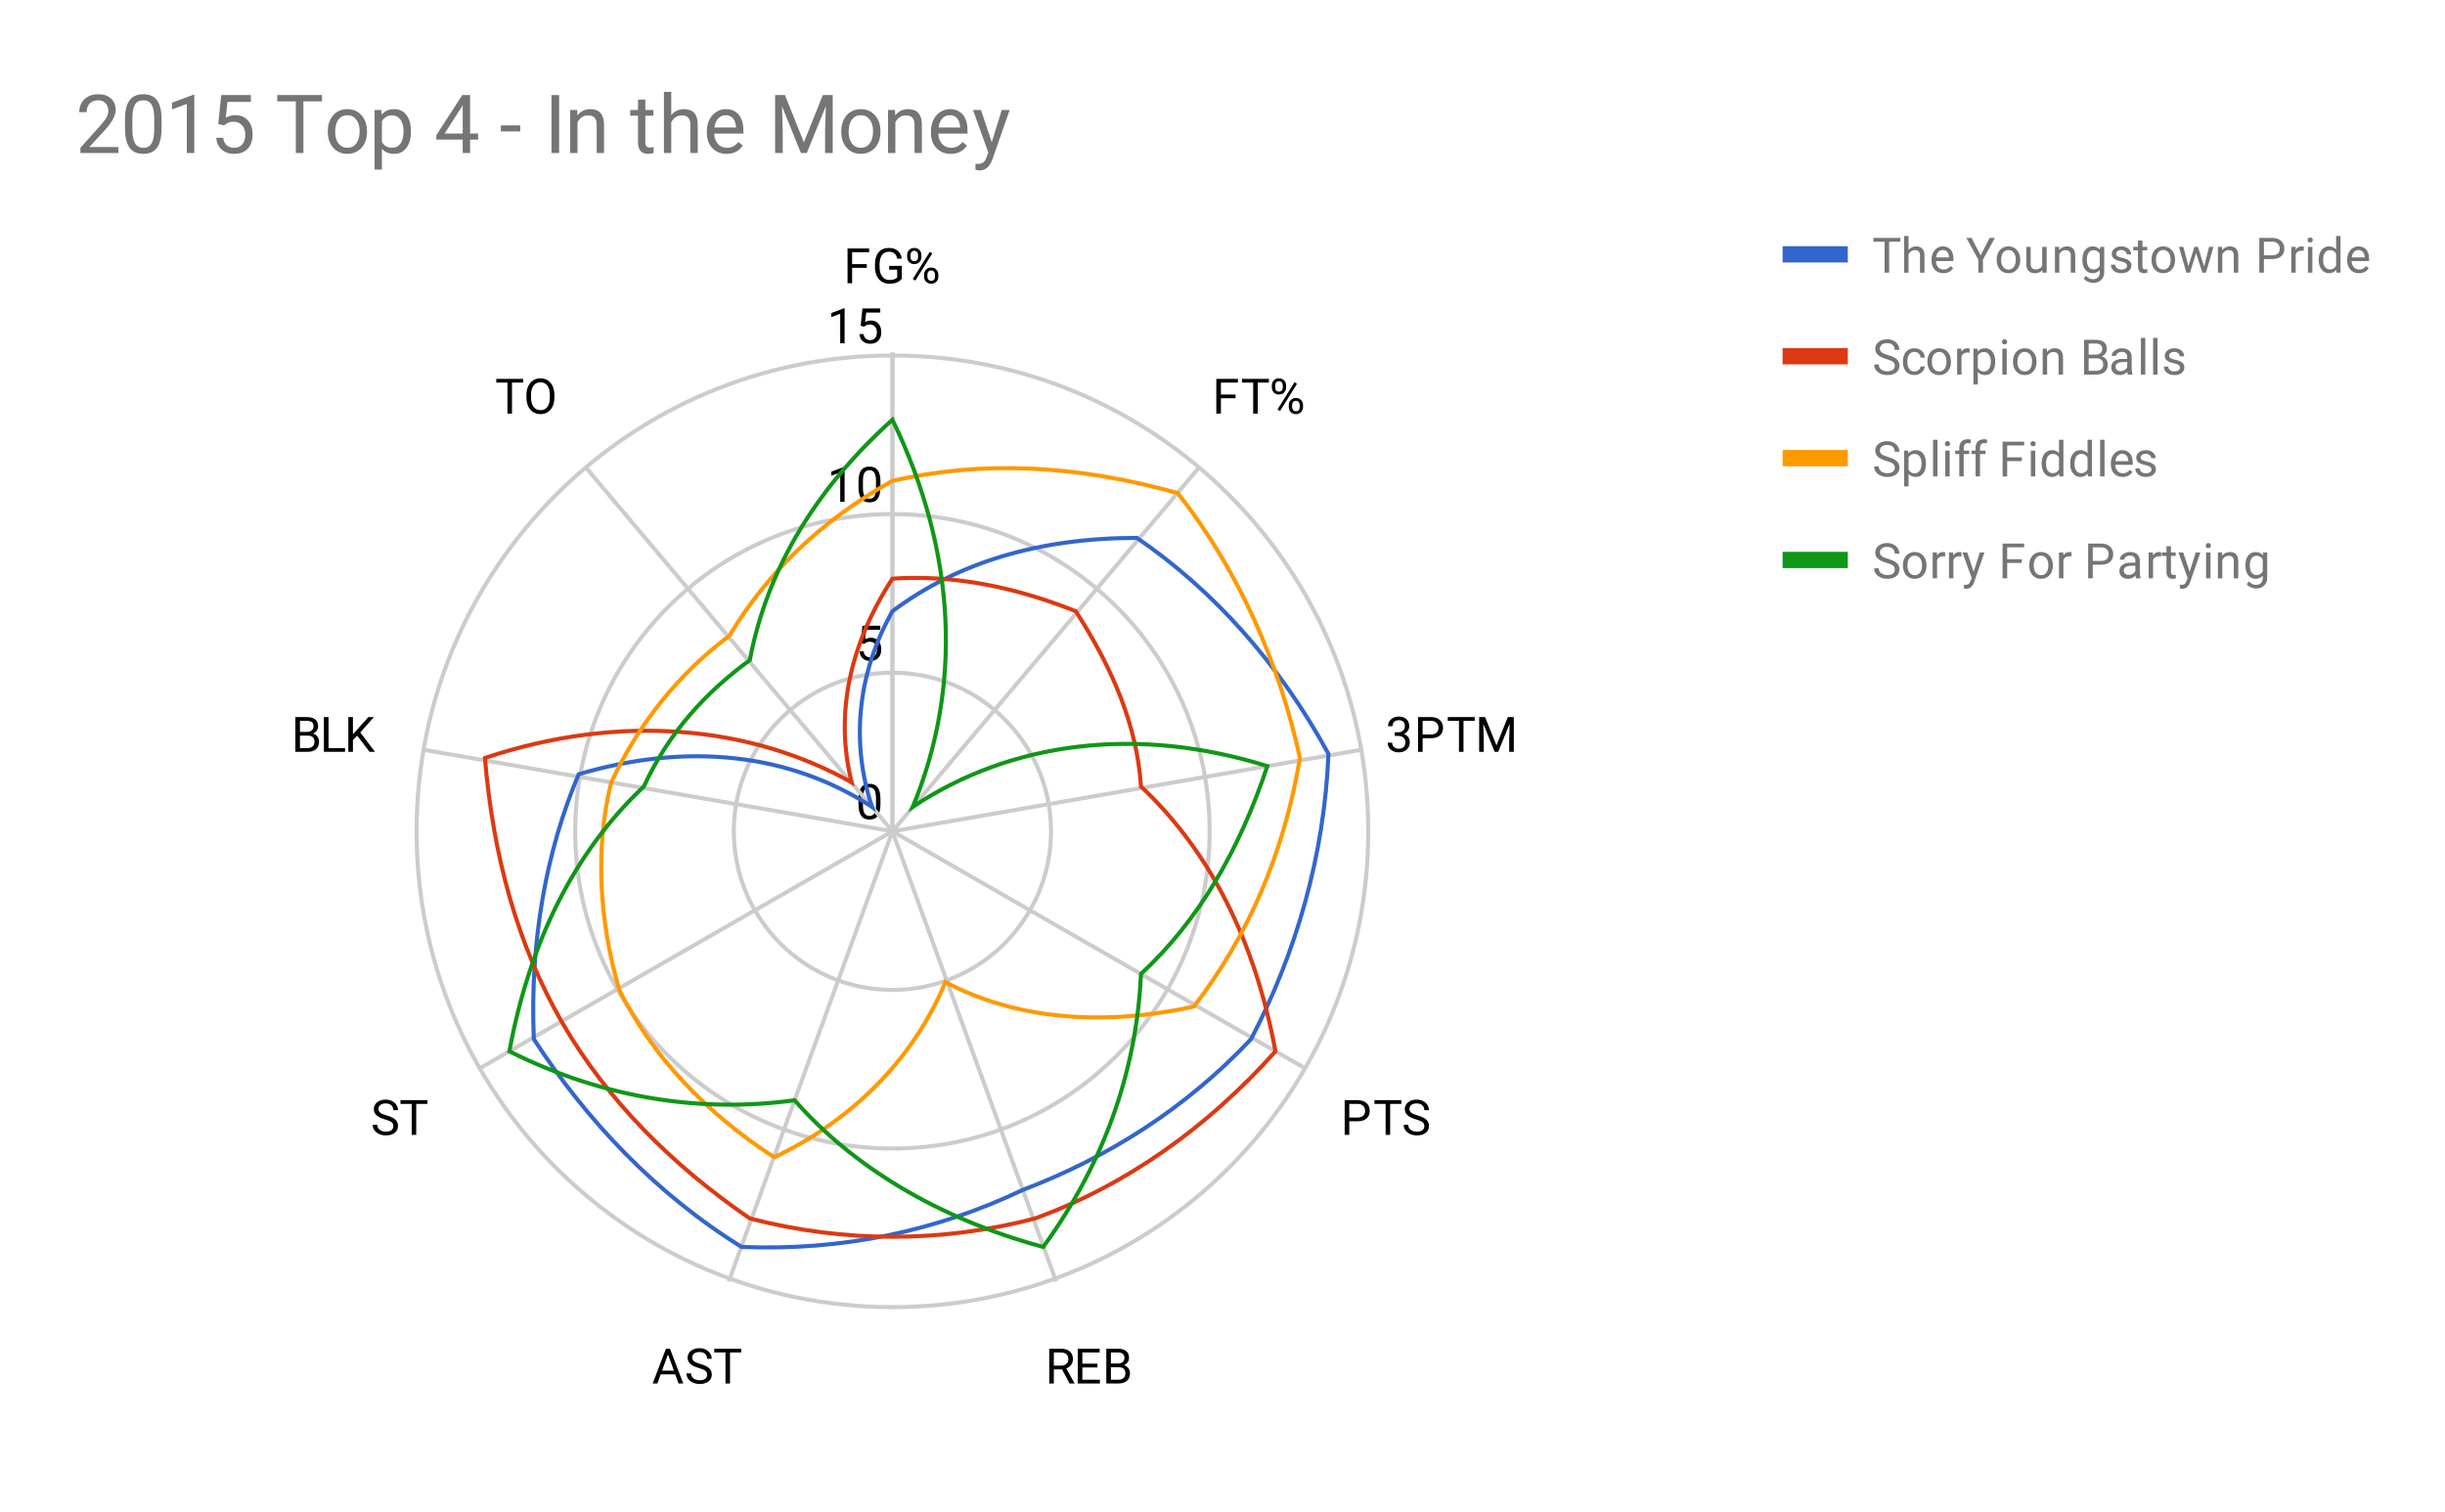 <svg version="1.1" viewBox="0.0 0.0 600.0 371.0" fill="none" stroke="none" stroke-linecap="square" stroke-miterlimit="10" width="600" height="371" xmlns:xlink="http://www.w3.org/1999/xlink" xmlns="http://www.w3.org/2000/svg"><path fill="#ffffff" d="M0 0L600.0 0L600.0 371.0L0 371.0L0 0Z" fill-rule="nonzero"/><path fill="#ffffff" d="M0 0L600.0 0L600.0 371.0L0 371.0L0 0Z" fill-rule="nonzero"/><path fill="#ffffff" d="M18.55 54.917L419.614 54.917L419.614 352.45L18.55 352.45L18.55 54.917Z" fill-rule="nonzero"/><path stroke="#cccccc" stroke-width="1.0" stroke-linecap="butt" d="M219.0 204.0C219.0 204.0 219.0 204.0 219.0 204.0C219.0 204.0 219.0 204.0 219.0 204.0C219.0 204.0 219.0 204.0 219.0 204.0C219.0 204.0 219.0 204.0 219.0 204.0" fill-rule="nonzero"/><path fill="#000000" d="M216.062 197.359Q216.062 199.266 215.406 200.203Q214.766 201.125 213.375 201.125Q212.016 201.125 211.359 200.219Q210.703 199.312 210.672 197.5L210.672 196.062Q210.672 194.172 211.312 193.266Q211.969 192.344 213.359 192.344Q214.734 192.344 215.391 193.234Q216.047 194.109 216.062 195.953L216.062 197.359ZM214.969 195.875Q214.969 194.5 214.578 193.875Q214.203 193.234 213.359 193.234Q212.531 193.234 212.141 193.875Q211.766 194.5 211.766 195.797L211.766 197.531Q211.766 198.906 212.156 199.578Q212.562 200.234 213.375 200.234Q214.172 200.234 214.562 199.609Q214.953 198.984 214.969 197.656L214.969 195.875Z" fill-rule="nonzero"/><path stroke="#cccccc" stroke-width="1.0" stroke-linecap="butt" d="M257.922 204.0C257.922 182.504 240.496 165.078 219.0 165.078C197.504 165.078 180.078 182.504 180.078 204.0C180.078 225.496 197.504 242.922 219.0 242.922C240.496 242.922 257.922 225.496 257.922 204.0" fill-rule="nonzero"/><path fill="#000000" d="M211.203 157.797L211.641 153.547L216.016 153.547L216.016 154.547L212.562 154.547L212.297 156.875Q212.938 156.5 213.734 156.5Q214.891 156.5 215.578 157.281Q216.266 158.047 216.266 159.359Q216.266 160.672 215.547 161.437Q214.844 162.203 213.562 162.203Q212.438 162.203 211.719 161.578Q211.0 160.937 210.906 159.828L211.922 159.828Q212.031 160.562 212.453 160.937Q212.875 161.312 213.562 161.312Q214.312 161.312 214.75 160.797Q215.188 160.281 215.188 159.375Q215.188 158.515 214.719 158Q214.25 157.484 213.469 157.484Q212.766 157.484 212.359 157.781L212.078 158.015L211.203 157.797Z" fill-rule="nonzero"/><path stroke="#cccccc" stroke-width="1.0" stroke-linecap="butt" d="M296.844 204.0C296.844 161.008 261.992 126.156 219.0 126.156C176.008 126.156 141.156 161.008 141.156 204.0C141.156 246.992 176.008 281.844 219.0 281.844C261.992 281.844 296.844 246.992 296.844 204.0" fill-rule="nonzero"/><path fill="#000000" d="M207.266 123.156L206.188 123.156L206.188 115.937L204.0 116.734L204.0 115.749L207.109 114.577L207.266 114.577L207.266 123.156ZM216.062 119.515Q216.062 121.421 215.406 122.359Q214.766 123.281 213.375 123.281Q212.016 123.281 211.359 122.374Q210.703 121.468 210.672 119.656L210.672 118.218Q210.672 116.327 211.312 115.421Q211.969 114.499 213.359 114.499Q214.734 114.499 215.391 115.39Q216.047 116.265 216.062 118.109L216.062 119.515ZM214.969 118.031Q214.969 116.656 214.578 116.031Q214.203 115.39 213.359 115.39Q212.531 115.39 212.141 116.031Q211.766 116.656 211.766 117.952L211.766 119.687Q211.766 121.062 212.156 121.734Q212.562 122.39 213.375 122.39Q214.172 122.39 214.562 121.765Q214.953 121.14 214.969 119.812L214.969 118.031Z" fill-rule="nonzero"/><path stroke="#cccccc" stroke-width="1.0" stroke-linecap="butt" d="M335.767 204.0C335.767 139.512 283.488 87.233 219.0 87.233C154.512 87.233 102.233 139.512 102.233 204.0C102.233 268.488 154.512 320.767 219.0 320.767C283.488 320.767 335.767 268.488 335.767 204.0" fill-rule="nonzero"/><path fill="#000000" d="M207.266 84.233L206.188 84.233L206.188 77.015L204.0 77.811L204.0 76.827L207.109 75.655L207.266 75.655L207.266 84.233ZM211.203 79.952L211.641 75.702L216.016 75.702L216.016 76.702L212.562 76.702L212.297 79.03Q212.938 78.655 213.734 78.655Q214.891 78.655 215.578 79.436Q216.266 80.202 216.266 81.515Q216.266 82.827 215.547 83.593Q214.844 84.358 213.562 84.358Q212.438 84.358 211.719 83.733Q211.0 83.093 210.906 81.983L211.922 81.983Q212.031 82.718 212.453 83.093Q212.875 83.468 213.562 83.468Q214.312 83.468 214.75 82.952Q215.188 82.436 215.188 81.53Q215.188 80.671 214.719 80.155Q214.25 79.64 213.469 79.64Q212.766 79.64 212.359 79.936L212.078 80.171L211.203 79.952Z" fill-rule="nonzero"/><path stroke="#cccccc" stroke-width="1.0" stroke-linecap="butt" d="M219.0 204.0L219.0 87.0" fill-rule="nonzero"/><path fill="#000000" d="M212.703 65.734L209.109 65.734L209.109 69.5L207.984 69.5L207.984 60.969L213.281 60.969L213.281 61.891L209.109 61.891L209.109 64.812L212.703 64.812L212.703 65.734ZM221.297 68.375Q220.859 69.0 220.078 69.312Q219.297 69.625 218.266 69.625Q217.234 69.625 216.422 69.141Q215.609 68.641 215.172 67.734Q214.734 66.828 214.719 65.641L214.719 64.906Q214.719 62.969 215.609 61.906Q216.516 60.844 218.141 60.844Q219.484 60.844 220.297 61.531Q221.109 62.219 221.297 63.469L220.172 63.469Q219.844 61.781 218.156 61.781Q217.016 61.781 216.438 62.578Q215.859 63.359 215.844 64.875L215.844 65.562Q215.844 67.0 216.5 67.859Q217.156 68.703 218.281 68.703Q218.906 68.703 219.375 68.562Q219.859 68.422 220.172 68.078L220.172 66.172L218.203 66.172L218.203 65.25L221.297 65.25L221.297 68.375ZM222.609 62.609Q222.609 61.844 223.094 61.344Q223.594 60.844 224.359 60.844Q225.141 60.844 225.625 61.344Q226.109 61.844 226.109 62.641L226.109 63.062Q226.109 63.828 225.609 64.328Q225.125 64.812 224.375 64.812Q223.609 64.812 223.109 64.328Q222.609 63.828 222.609 63.016L222.609 62.609ZM223.422 63.062Q223.422 63.516 223.672 63.812Q223.938 64.109 224.375 64.109Q224.797 64.109 225.047 63.828Q225.297 63.531 225.297 63.031L225.297 62.609Q225.297 62.156 225.047 61.859Q224.797 61.547 224.359 61.547Q223.922 61.547 223.672 61.859Q223.422 62.156 223.422 62.625L223.422 63.062ZM226.766 67.406Q226.766 66.641 227.25 66.156Q227.75 65.656 228.516 65.656Q229.281 65.656 229.766 66.156Q230.266 66.641 230.266 67.453L230.266 67.859Q230.266 68.625 229.781 69.125Q229.297 69.625 228.531 69.625Q227.766 69.625 227.266 69.141Q226.766 68.641 226.766 67.828L226.766 67.406ZM227.578 67.859Q227.578 68.328 227.828 68.625Q228.094 68.922 228.531 68.922Q228.953 68.922 229.203 68.641Q229.453 68.344 229.453 67.844L229.453 67.406Q229.453 66.938 229.188 66.656Q228.938 66.359 228.516 66.359Q228.094 66.359 227.828 66.656Q227.578 66.938 227.578 67.438L227.578 67.859ZM224.625 68.859L224.0 68.469L228.172 61.797L228.781 62.188L224.625 68.859Z" fill-rule="nonzero"/><path stroke="#cccccc" stroke-width="1.0" stroke-linecap="butt" d="M219.0 204.0L294.0 115.0" fill-rule="nonzero"/><path fill="#000000" d="M303.203 97.734L299.609 97.734L299.609 101.5L298.484 101.5L298.484 92.969L303.781 92.969L303.781 93.891L299.609 93.891L299.609 96.812L303.203 96.812L303.203 97.734ZM311.391 93.891L308.641 93.891L308.641 101.5L307.531 101.5L307.531 93.891L304.781 93.891L304.781 92.969L311.391 92.969L311.391 93.891ZM312.109 94.609Q312.109 93.844 312.594 93.344Q313.094 92.844 313.859 92.844Q314.641 92.844 315.125 93.344Q315.609 93.844 315.609 94.641L315.609 95.062Q315.609 95.828 315.109 96.328Q314.625 96.812 313.875 96.812Q313.109 96.812 312.609 96.328Q312.109 95.828 312.109 95.016L312.109 94.609ZM312.922 95.062Q312.922 95.516 313.172 95.812Q313.438 96.109 313.875 96.109Q314.297 96.109 314.547 95.828Q314.797 95.531 314.797 95.031L314.797 94.609Q314.797 94.156 314.547 93.859Q314.297 93.547 313.859 93.547Q313.422 93.547 313.172 93.859Q312.922 94.156 312.922 94.625L312.922 95.062ZM316.266 99.406Q316.266 98.641 316.75 98.156Q317.25 97.656 318.016 97.656Q318.781 97.656 319.266 98.156Q319.766 98.641 319.766 99.453L319.766 99.859Q319.766 100.625 319.281 101.125Q318.797 101.625 318.031 101.625Q317.266 101.625 316.766 101.141Q316.266 100.641 316.266 99.828L316.266 99.406ZM317.078 99.859Q317.078 100.328 317.328 100.625Q317.594 100.922 318.031 100.922Q318.453 100.922 318.703 100.641Q318.953 100.344 318.953 99.844L318.953 99.406Q318.953 98.938 318.688 98.656Q318.438 98.359 318.016 98.359Q317.594 98.359 317.328 98.656Q317.078 98.938 317.078 99.438L317.078 99.859ZM314.125 100.859L313.5 100.469L317.672 93.797L318.281 94.188L314.125 100.859Z" fill-rule="nonzero"/><path stroke="#cccccc" stroke-width="1.0" stroke-linecap="butt" d="M219.0 204.0L334.0 184.0" fill-rule="nonzero"/><path fill="#000000" d="M342.281 179.703L343.094 179.703Q343.875 179.688 344.312 179.297Q344.75 178.906 344.75 178.234Q344.75 176.734 343.25 176.734Q342.547 176.734 342.125 177.141Q341.719 177.547 341.719 178.203L340.625 178.203Q340.625 177.188 341.359 176.516Q342.109 175.844 343.25 175.844Q344.453 175.844 345.141 176.484Q345.828 177.125 345.828 178.266Q345.828 178.828 345.469 179.344Q345.109 179.859 344.484 180.125Q345.188 180.344 345.562 180.859Q345.953 181.375 345.953 182.125Q345.953 183.266 345.203 183.953Q344.453 184.625 343.25 184.625Q342.062 184.625 341.297 183.969Q340.547 183.312 340.547 182.25L341.641 182.25Q341.641 182.922 342.078 183.328Q342.516 183.734 343.266 183.734Q344.047 183.734 344.453 183.328Q344.875 182.906 344.875 182.141Q344.875 181.406 344.422 181.016Q343.969 180.609 343.094 180.594L342.281 180.594L342.281 179.703ZM349.109 181.156L349.109 184.5L347.984 184.5L347.984 175.969L351.141 175.969Q352.531 175.969 353.328 176.688Q354.125 177.391 354.125 178.578Q354.125 179.812 353.344 180.484Q352.578 181.156 351.125 181.156L349.109 181.156ZM349.109 180.234L351.141 180.234Q352.047 180.234 352.516 179.812Q353.0 179.391 353.0 178.594Q353.0 177.828 352.516 177.375Q352.047 176.906 351.203 176.891L349.109 176.891L349.109 180.234ZM361.891 176.891L359.141 176.891L359.141 184.5L358.031 184.5L358.031 176.891L355.281 176.891L355.281 175.969L361.891 175.969L361.891 176.891ZM364.438 175.969L367.234 182.922L370.016 175.969L371.484 175.969L371.484 184.5L370.359 184.5L370.359 181.172L370.469 177.594L367.656 184.5L366.797 184.5L364.0 177.609L364.109 181.172L364.109 184.5L362.984 184.5L362.984 175.969L364.438 175.969Z" fill-rule="nonzero"/><path stroke="#cccccc" stroke-width="1.0" stroke-linecap="butt" d="M219.0 204.0L320.0 262.0" fill-rule="nonzero"/><path fill="#000000" d="M331.109 275.156L331.109 278.5L329.984 278.5L329.984 269.969L333.141 269.969Q334.531 269.969 335.328 270.688Q336.125 271.391 336.125 272.578Q336.125 273.812 335.344 274.484Q334.578 275.156 333.125 275.156L331.109 275.156ZM331.109 274.234L333.141 274.234Q334.047 274.234 334.516 273.812Q335.0 273.391 335.0 272.594Q335.0 271.828 334.516 271.375Q334.047 270.906 333.203 270.891L331.109 270.891L331.109 274.234ZM343.891 270.891L341.141 270.891L341.141 278.5L340.031 278.5L340.031 270.891L337.281 270.891L337.281 269.969L343.891 269.969L343.891 270.891ZM347.5 274.703Q346.062 274.281 345.391 273.672Q344.734 273.062 344.734 272.172Q344.734 271.172 345.531 270.516Q346.344 269.844 347.641 269.844Q348.516 269.844 349.203 270.188Q349.891 270.531 350.266 271.125Q350.656 271.719 350.656 272.438L349.516 272.438Q349.516 271.656 349.016 271.219Q348.531 270.781 347.641 270.781Q346.812 270.781 346.344 271.156Q345.875 271.516 345.875 272.156Q345.875 272.688 346.312 273.047Q346.766 273.406 347.828 273.703Q348.891 274.0 349.484 274.359Q350.094 274.719 350.375 275.203Q350.672 275.688 350.672 276.328Q350.672 277.375 349.859 278.0Q349.047 278.625 347.703 278.625Q346.812 278.625 346.047 278.281Q345.297 277.938 344.875 277.359Q344.469 276.766 344.469 276.031L345.594 276.031Q345.594 276.797 346.172 277.25Q346.75 277.703 347.703 277.703Q348.594 277.703 349.062 277.344Q349.531 276.969 349.531 276.344Q349.531 275.719 349.094 275.375Q348.656 275.031 347.5 274.703Z" fill-rule="nonzero"/><path stroke="#cccccc" stroke-width="1.0" stroke-linecap="butt" d="M219.0 204.0L259.0 314.0" fill-rule="nonzero"/><path fill="#000000" d="M260.625 336.047L258.609 336.047L258.609 339.5L257.484 339.5L257.484 330.969L260.312 330.969Q261.75 330.969 262.516 331.625Q263.297 332.281 263.297 333.531Q263.297 334.328 262.859 334.922Q262.438 335.516 261.672 335.812L263.672 339.422L263.672 339.5L262.469 339.5L260.625 336.047ZM258.609 335.125L260.344 335.125Q261.188 335.125 261.672 334.703Q262.172 334.266 262.172 333.531Q262.172 332.75 261.703 332.328Q261.234 331.906 260.344 331.891L258.609 331.891L258.609 335.125ZM269.312 335.562L265.609 335.562L265.609 338.578L269.906 338.578L269.906 339.5L264.484 339.5L264.484 330.969L269.859 330.969L269.859 331.891L265.609 331.891L265.609 334.641L269.312 334.641L269.312 335.562ZM271.484 339.5L271.484 330.969L274.281 330.969Q275.672 330.969 276.359 331.547Q277.062 332.109 277.062 333.234Q277.062 333.844 276.719 334.312Q276.391 334.766 275.797 335.016Q276.5 335.203 276.891 335.75Q277.297 336.281 277.297 337.031Q277.297 338.188 276.547 338.844Q275.812 339.5 274.453 339.5L271.484 339.5ZM272.609 335.516L272.609 338.578L274.469 338.578Q275.266 338.578 275.719 338.172Q276.172 337.766 276.172 337.047Q276.172 335.516 274.484 335.516L272.609 335.516ZM272.609 334.609L274.312 334.609Q275.047 334.609 275.484 334.25Q275.938 333.875 275.938 333.234Q275.938 332.531 275.531 332.219Q275.125 331.891 274.281 331.891L272.609 331.891L272.609 334.609Z" fill-rule="nonzero"/><path stroke="#cccccc" stroke-width="1.0" stroke-linecap="butt" d="M219.0 204.0L179.0 314.0" fill-rule="nonzero"/><path fill="#000000" d="M165.703 337.266L162.125 337.266L161.328 339.5L160.172 339.5L163.422 330.969L164.406 330.969L167.672 339.5L166.516 339.5L165.703 337.266ZM162.469 336.344L165.375 336.344L163.922 332.359L162.469 336.344ZM171.5 335.703Q170.062 335.281 169.391 334.672Q168.734 334.062 168.734 333.172Q168.734 332.172 169.531 331.516Q170.344 330.844 171.641 330.844Q172.516 330.844 173.203 331.188Q173.891 331.531 174.266 332.125Q174.656 332.719 174.656 333.438L173.516 333.438Q173.516 332.656 173.016 332.219Q172.531 331.781 171.641 331.781Q170.812 331.781 170.344 332.156Q169.875 332.516 169.875 333.156Q169.875 333.688 170.312 334.047Q170.766 334.406 171.828 334.703Q172.891 335.0 173.484 335.359Q174.094 335.719 174.375 336.203Q174.672 336.688 174.672 337.328Q174.672 338.375 173.859 339.0Q173.047 339.625 171.703 339.625Q170.812 339.625 170.047 339.281Q169.297 338.938 168.875 338.359Q168.469 337.766 168.469 337.031L169.594 337.031Q169.594 337.797 170.172 338.25Q170.75 338.703 171.703 338.703Q172.594 338.703 173.062 338.344Q173.531 337.969 173.531 337.344Q173.531 336.719 173.094 336.375Q172.656 336.031 171.5 335.703ZM181.891 331.891L179.141 331.891L179.141 339.5L178.031 339.5L178.031 331.891L175.281 331.891L175.281 330.969L181.891 330.969L181.891 331.891Z" fill-rule="nonzero"/><path stroke="#cccccc" stroke-width="1.0" stroke-linecap="butt" d="M219.0 204.0L118.0 262.0" fill-rule="nonzero"/><path fill="#000000" d="M94.5 274.703Q93.062 274.281 92.391 273.672Q91.734 273.062 91.734 272.172Q91.734 271.172 92.531 270.516Q93.344 269.844 94.641 269.844Q95.516 269.844 96.203 270.188Q96.891 270.531 97.266 271.125Q97.656 271.719 97.656 272.438L96.516 272.438Q96.516 271.656 96.016 271.219Q95.531 270.781 94.641 270.781Q93.812 270.781 93.344 271.156Q92.875 271.516 92.875 272.156Q92.875 272.688 93.312 273.047Q93.766 273.406 94.828 273.703Q95.891 274.0 96.484 274.359Q97.094 274.719 97.375 275.203Q97.672 275.688 97.672 276.328Q97.672 277.375 96.859 278.0Q96.047 278.625 94.703 278.625Q93.812 278.625 93.047 278.281Q92.297 277.938 91.875 277.359Q91.469 276.766 91.469 276.031L92.594 276.031Q92.594 276.797 93.172 277.25Q93.75 277.703 94.703 277.703Q95.594 277.703 96.062 277.344Q96.531 276.969 96.531 276.344Q96.531 275.719 96.094 275.375Q95.656 275.031 94.5 274.703ZM104.891 270.891L102.141 270.891L102.141 278.5L101.031 278.5L101.031 270.891L98.281 270.891L98.281 269.969L104.891 269.969L104.891 270.891Z" fill-rule="nonzero"/><path stroke="#cccccc" stroke-width="1.0" stroke-linecap="butt" d="M219.0 204.0L104.0 184.0" fill-rule="nonzero"/><path fill="#000000" d="M72.484 184.5L72.484 175.969L75.281 175.969Q76.672 175.969 77.359 176.547Q78.062 177.109 78.062 178.234Q78.062 178.844 77.719 179.312Q77.391 179.766 76.797 180.016Q77.5 180.203 77.891 180.75Q78.297 181.281 78.297 182.031Q78.297 183.188 77.547 183.844Q76.812 184.5 75.453 184.5L72.484 184.5ZM73.609 180.516L73.609 183.578L75.469 183.578Q76.266 183.578 76.719 183.172Q77.172 182.766 77.172 182.047Q77.172 180.516 75.484 180.516L73.609 180.516ZM73.609 179.609L75.312 179.609Q76.047 179.609 76.484 179.25Q76.938 178.875 76.938 178.234Q76.938 177.531 76.531 177.219Q76.125 176.891 75.281 176.891L73.609 176.891L73.609 179.609ZM80.625 183.578L84.672 183.578L84.672 184.5L79.484 184.5L79.484 175.969L80.625 175.969L80.625 183.578ZM87.656 180.531L86.609 181.609L86.609 184.5L85.484 184.5L85.484 175.969L86.609 175.969L86.609 180.188L90.406 175.969L91.766 175.969L88.406 179.734L92.031 184.5L90.688 184.5L87.656 180.531Z" fill-rule="nonzero"/><path stroke="#cccccc" stroke-width="1.0" stroke-linecap="butt" d="M219.0 204.0L144.0 115.0" fill-rule="nonzero"/><path fill="#000000" d="M128.391 93.891L125.641 93.891L125.641 101.5L124.531 101.5L124.531 93.891L121.781 93.891L121.781 92.969L128.391 92.969L128.391 93.891ZM136.047 97.516Q136.047 98.766 135.625 99.703Q135.203 100.625 134.422 101.125Q133.656 101.625 132.625 101.625Q131.625 101.625 130.844 101.125Q130.062 100.625 129.625 99.719Q129.203 98.797 129.188 97.578L129.188 96.969Q129.188 95.734 129.609 94.797Q130.047 93.859 130.828 93.359Q131.609 92.844 132.625 92.844Q133.641 92.844 134.422 93.344Q135.203 93.844 135.625 94.781Q136.047 95.719 136.047 96.969L136.047 97.516ZM134.938 96.953Q134.938 95.438 134.328 94.625Q133.719 93.812 132.625 93.812Q131.547 93.812 130.938 94.625Q130.328 95.438 130.312 96.875L130.312 97.516Q130.312 98.984 130.922 99.828Q131.547 100.656 132.625 100.656Q133.719 100.656 134.312 99.875Q134.922 99.078 134.938 97.594L134.938 96.953Z" fill-rule="nonzero"/><path stroke="#cccccc" stroke-width="1.0" stroke-linecap="butt" d="M219.0 204.0L219.0 87.0" fill-rule="nonzero"/><path stroke="#3366cc" stroke-width="1.0" stroke-linecap="butt" d="M219.0 150.0C235.0 138.0 255.0 132.0 279.0 132.0C298.0 145.0 314.0 163.0 326.0 185.0C325.0 210.0 318.0 234.0 307.0 255.0C291.0 272.0 272.0 284.0 251.0 292.0C230.0 302.0 207.0 307.0 182.0 306.0C161.0 293.0 144.0 275.0 131.0 255.0C130.0 231.0 134.0 209.0 142.0 190.0C169.0 182.0 194.0 185.0 214.0 198.0C209.0 183.0 210.0 166.0 219.0 150.0Z" fill-rule="nonzero"/><path stroke="#dc3912" stroke-width="1.0" stroke-linecap="butt" d="M219.0 142.0C234.0 141.0 249.0 144.0 264.0 150.0C273.0 164.0 279.0 178.0 280.0 193.0C297.0 209.0 308.0 231.0 313.0 258.0C296.0 277.0 276.0 291.0 254.0 299.0C231.0 305.0 207.0 305.0 184.0 299.0C165.0 286.0 149.0 270.0 138.0 251.0C127.0 232.0 121.0 210.0 119.0 186.0C152.0 175.0 184.0 178.0 209.0 192.0C205.0 176.0 208.0 159.0 219.0 142.0Z" fill-rule="nonzero"/><path stroke="#ff9900" stroke-width="1.0" stroke-linecap="butt" d="M219.0 118.0C241.0 113.0 264.0 114.0 289.0 121.0C304.0 140.0 314.0 163.0 319.0 186.0C315.0 210.0 306.0 230.0 293.0 247.0C270.0 252.0 249.0 250.0 232.0 241.0C225.0 258.0 211.0 274.0 190.0 284.0C173.0 273.0 160.0 259.0 152.0 243.0C147.0 226.0 146.0 208.0 150.0 192.0C157.0 177.0 167.0 165.0 179.0 156.0C188.0 141.0 201.0 128.0 219.0 118.0Z" fill-rule="nonzero"/><path stroke="#109618" stroke-width="1.0" stroke-linecap="butt" d="M219.0 103.0C235.0 136.0 236.0 169.0 224.0 198.0C248.0 182.0 279.0 178.0 311.0 188.0C304.0 209.0 294.0 226.0 280.0 239.0C279.0 261.0 272.0 284.0 256.0 306.0C230.0 299.0 209.0 286.0 195.0 270.0C173.0 273.0 149.0 270.0 125.0 258.0C130.0 231.0 141.0 209.0 158.0 193.0C164.0 180.0 173.0 170.0 184.0 162.0C188.0 141.0 199.0 121.0 219.0 103.0Z" fill-rule="nonzero"/><path stroke="#3366cc" stroke-width="4.0" stroke-linecap="butt" d="M439.45 62.417L451.45 62.417" fill-rule="nonzero"/><path fill="#757575" d="M466.341 59.307L463.591 59.307L463.591 66.917L462.481 66.917L462.481 59.307L459.731 59.307L459.731 58.385L466.341 58.385L466.341 59.307ZM468.356 61.339Q469.075 60.464 470.231 60.464Q472.247 60.464 472.262 62.729L472.262 66.917L471.169 66.917L471.169 62.714Q471.169 62.042 470.856 61.714Q470.559 61.385 469.903 61.385Q469.372 61.385 468.966 61.667Q468.575 61.948 468.356 62.401L468.356 66.917L467.278 66.917L467.278 57.917L468.356 57.917L468.356 61.339ZM476.903 67.042Q475.606 67.042 474.794 66.198Q473.997 65.339 473.997 63.917L473.997 63.729Q473.997 62.776 474.356 62.042Q474.716 61.292 475.356 60.885Q476.012 60.464 476.762 60.464Q477.997 60.464 478.684 61.276Q479.372 62.089 479.372 63.604L479.372 64.057L475.075 64.057Q475.106 64.995 475.622 65.573Q476.153 66.151 476.966 66.151Q477.528 66.151 477.919 65.917Q478.325 65.682 478.637 65.292L479.294 65.807Q478.497 67.042 476.903 67.042ZM476.762 61.354Q476.106 61.354 475.653 61.839Q475.216 62.307 475.122 63.167L478.294 63.167L478.294 63.089Q478.247 62.26 477.841 61.807Q477.45 61.354 476.762 61.354ZM486.044 62.667L488.262 58.385L489.544 58.385L486.606 63.729L486.606 66.917L485.481 66.917L485.481 63.729L482.544 58.385L483.825 58.385L486.044 62.667ZM489.981 63.682Q489.981 62.76 490.341 62.01Q490.716 61.26 491.372 60.87Q492.028 60.464 492.856 60.464Q494.153 60.464 494.95 61.354Q495.762 62.245 495.762 63.745L495.762 63.823Q495.762 64.745 495.403 65.479Q495.044 66.214 494.387 66.635Q493.731 67.042 492.872 67.042Q491.591 67.042 490.778 66.151Q489.981 65.245 489.981 63.76L489.981 63.682ZM491.075 63.823Q491.075 64.87 491.559 65.51Q492.059 66.151 492.872 66.151Q493.7 66.151 494.184 65.51Q494.669 64.854 494.669 63.682Q494.669 62.651 494.169 62.01Q493.684 61.354 492.856 61.354Q492.059 61.354 491.559 61.995Q491.075 62.62 491.075 63.823ZM501.184 66.292Q500.559 67.042 499.325 67.042Q498.309 67.042 497.778 66.448Q497.247 65.854 497.247 64.698L497.247 60.573L498.325 60.573L498.325 64.667Q498.325 66.12 499.497 66.12Q500.747 66.12 501.153 65.182L501.153 60.573L502.247 60.573L502.247 66.917L501.216 66.917L501.184 66.292ZM505.294 60.573L505.325 61.37Q506.059 60.464 507.231 60.464Q509.247 60.464 509.262 62.729L509.262 66.917L508.169 66.917L508.169 62.714Q508.169 62.042 507.856 61.714Q507.559 61.385 506.903 61.385Q506.372 61.385 505.966 61.667Q505.575 61.948 505.356 62.401L505.356 66.917L504.278 66.917L504.278 60.573L505.294 60.573ZM511.012 63.698Q511.012 62.214 511.7 61.339Q512.388 60.464 513.513 60.464Q514.669 60.464 515.325 61.276L515.372 60.573L516.372 60.573L516.372 66.76Q516.372 67.995 515.638 68.698Q514.903 69.417 513.684 69.417Q512.997 69.417 512.341 69.12Q511.684 68.823 511.341 68.323L511.903 67.667Q512.591 68.526 513.606 68.526Q514.388 68.526 514.825 68.073Q515.278 67.635 515.278 66.823L515.278 66.276Q514.622 67.042 513.497 67.042Q512.388 67.042 511.7 66.151Q511.012 65.245 511.012 63.698ZM512.106 63.823Q512.106 64.885 512.544 65.51Q512.981 66.12 513.778 66.12Q514.794 66.12 515.278 65.182L515.278 62.292Q514.778 61.385 513.778 61.385Q512.997 61.385 512.544 61.995Q512.106 62.604 512.106 63.823ZM521.966 65.229Q521.966 64.792 521.622 64.557Q521.294 64.307 520.466 64.135Q519.653 63.964 519.169 63.714Q518.684 63.464 518.45 63.135Q518.231 62.792 518.231 62.323Q518.231 61.542 518.888 61.01Q519.544 60.464 520.575 60.464Q521.653 60.464 522.309 61.026Q522.981 61.573 522.981 62.432L521.903 62.432Q521.903 61.995 521.513 61.682Q521.138 61.354 520.575 61.354Q519.981 61.354 519.638 61.62Q519.309 61.87 519.309 62.276Q519.309 62.667 519.622 62.87Q519.934 63.073 520.747 63.26Q521.559 63.432 522.059 63.682Q522.559 63.932 522.794 64.292Q523.044 64.651 523.044 65.151Q523.044 66.01 522.356 66.526Q521.684 67.042 520.606 67.042Q519.841 67.042 519.247 66.776Q518.669 66.495 518.341 66.01Q518.013 65.526 518.013 64.964L519.091 64.964Q519.122 65.51 519.528 65.839Q519.934 66.151 520.606 66.151Q521.216 66.151 521.591 65.901Q521.966 65.651 521.966 65.229ZM525.747 59.042L525.747 60.573L526.919 60.573L526.919 61.417L525.747 61.417L525.747 65.339Q525.747 65.729 525.903 65.917Q526.059 66.104 526.434 66.104Q526.622 66.104 526.95 66.042L526.95 66.917Q526.528 67.042 526.122 67.042Q525.403 67.042 525.028 66.604Q524.653 66.151 524.653 65.339L524.653 61.417L523.497 61.417L523.497 60.573L524.653 60.573L524.653 59.042L525.747 59.042ZM527.981 63.682Q527.981 62.76 528.341 62.01Q528.716 61.26 529.372 60.87Q530.028 60.464 530.856 60.464Q532.153 60.464 532.95 61.354Q533.763 62.245 533.763 63.745L533.763 63.823Q533.763 64.745 533.403 65.479Q533.044 66.214 532.388 66.635Q531.731 67.042 530.872 67.042Q529.591 67.042 528.778 66.151Q527.981 65.245 527.981 63.76L527.981 63.682ZM529.075 63.823Q529.075 64.87 529.559 65.51Q530.059 66.151 530.872 66.151Q531.7 66.151 532.184 65.51Q532.669 64.854 532.669 63.682Q532.669 62.651 532.169 62.01Q531.684 61.354 530.856 61.354Q530.059 61.354 529.559 61.995Q529.075 62.62 529.075 63.823ZM540.888 65.417L542.106 60.573L543.184 60.573L541.341 66.917L540.466 66.917L538.919 62.104L537.419 66.917L536.544 66.917L534.7 60.573L535.778 60.573L537.028 65.323L538.513 60.573L539.372 60.573L540.888 65.417ZM545.294 60.573L545.325 61.37Q546.059 60.464 547.231 60.464Q549.247 60.464 549.263 62.729L549.263 66.917L548.169 66.917L548.169 62.714Q548.169 62.042 547.856 61.714Q547.559 61.385 546.903 61.385Q546.372 61.385 545.966 61.667Q545.575 61.948 545.356 62.401L545.356 66.917L544.278 66.917L544.278 60.573L545.294 60.573ZM555.559 63.573L555.559 66.917L554.434 66.917L554.434 58.385L557.591 58.385Q558.981 58.385 559.778 59.104Q560.575 59.807 560.575 60.995Q560.575 62.229 559.794 62.901Q559.028 63.573 557.575 63.573L555.559 63.573ZM555.559 62.651L557.591 62.651Q558.497 62.651 558.966 62.229Q559.45 61.807 559.45 61.01Q559.45 60.245 558.966 59.792Q558.497 59.323 557.653 59.307L555.559 59.307L555.559 62.651ZM565.341 61.542Q565.091 61.51 564.809 61.51Q563.731 61.51 563.356 62.417L563.356 66.917L562.278 66.917L562.278 60.573L563.325 60.573L563.341 61.307Q563.872 60.464 564.856 60.464Q565.169 60.464 565.341 60.542L565.341 61.542ZM567.45 66.917L566.372 66.917L566.372 60.573L567.45 60.573L567.45 66.917ZM566.278 58.901Q566.278 58.635 566.434 58.448Q566.606 58.26 566.919 58.26Q567.231 58.26 567.388 58.448Q567.559 58.635 567.559 58.901Q567.559 59.151 567.388 59.339Q567.231 59.51 566.919 59.51Q566.606 59.51 566.434 59.339Q566.278 59.151 566.278 58.901ZM569.013 63.698Q569.013 62.229 569.7 61.354Q570.388 60.464 571.513 60.464Q572.622 60.464 573.278 61.214L573.278 57.917L574.356 57.917L574.356 66.917L573.356 66.917L573.309 66.229Q572.653 67.042 571.497 67.042Q570.403 67.042 569.7 66.135Q569.013 65.229 569.013 63.776L569.013 63.698ZM570.091 63.823Q570.091 64.901 570.528 65.51Q570.981 66.12 571.763 66.12Q572.794 66.12 573.278 65.182L573.278 62.276Q572.794 61.385 571.778 61.385Q570.981 61.385 570.528 61.995Q570.091 62.604 570.091 63.823ZM578.903 67.042Q577.606 67.042 576.794 66.198Q575.997 65.339 575.997 63.917L575.997 63.729Q575.997 62.776 576.356 62.042Q576.716 61.292 577.356 60.885Q578.013 60.464 578.763 60.464Q579.997 60.464 580.684 61.276Q581.372 62.089 581.372 63.604L581.372 64.057L577.075 64.057Q577.106 64.995 577.622 65.573Q578.153 66.151 578.966 66.151Q579.528 66.151 579.919 65.917Q580.325 65.682 580.638 65.292L581.294 65.807Q580.497 67.042 578.903 67.042ZM578.763 61.354Q578.106 61.354 577.653 61.839Q577.216 62.307 577.122 63.167L580.294 63.167L580.294 63.089Q580.247 62.26 579.841 61.807Q579.45 61.354 578.763 61.354Z" fill-rule="nonzero"/><path stroke="#dc3912" stroke-width="4.0" stroke-linecap="butt" d="M439.45 87.417L451.45 87.417" fill-rule="nonzero"/><path fill="#757575" d="M462.95 88.12Q461.512 87.698 460.841 87.089Q460.184 86.479 460.184 85.589Q460.184 84.589 460.981 83.932Q461.794 83.26 463.091 83.26Q463.966 83.26 464.653 83.604Q465.341 83.948 465.716 84.542Q466.106 85.135 466.106 85.854L464.966 85.854Q464.966 85.073 464.466 84.635Q463.981 84.198 463.091 84.198Q462.262 84.198 461.794 84.573Q461.325 84.932 461.325 85.573Q461.325 86.104 461.762 86.464Q462.216 86.823 463.278 87.12Q464.341 87.417 464.934 87.776Q465.544 88.135 465.825 88.62Q466.122 89.104 466.122 89.745Q466.122 90.792 465.309 91.417Q464.497 92.042 463.153 92.042Q462.262 92.042 461.497 91.698Q460.747 91.354 460.325 90.776Q459.919 90.182 459.919 89.448L461.044 89.448Q461.044 90.214 461.622 90.667Q462.2 91.12 463.153 91.12Q464.044 91.12 464.512 90.76Q464.981 90.385 464.981 89.76Q464.981 89.135 464.544 88.792Q464.106 88.448 462.95 88.12ZM469.809 91.151Q470.387 91.151 470.825 90.807Q471.262 90.448 471.309 89.917L472.341 89.917Q472.309 90.464 471.95 90.964Q471.606 91.448 471.028 91.745Q470.466 92.042 469.809 92.042Q468.512 92.042 467.747 91.182Q466.997 90.307 466.997 88.807L466.997 88.62Q466.997 87.698 467.325 86.979Q467.669 86.26 468.294 85.87Q468.934 85.464 469.809 85.464Q470.872 85.464 471.575 86.104Q472.294 86.729 472.341 87.76L471.309 87.76Q471.262 87.135 470.841 86.745Q470.419 86.354 469.809 86.354Q468.981 86.354 468.528 86.948Q468.075 87.542 468.075 88.667L468.075 88.87Q468.075 89.964 468.528 90.557Q468.981 91.151 469.809 91.151ZM472.981 88.682Q472.981 87.76 473.341 87.01Q473.716 86.26 474.372 85.87Q475.028 85.464 475.856 85.464Q477.153 85.464 477.95 86.354Q478.762 87.245 478.762 88.745L478.762 88.823Q478.762 89.745 478.403 90.479Q478.044 91.214 477.387 91.635Q476.731 92.042 475.872 92.042Q474.591 92.042 473.778 91.151Q472.981 90.245 472.981 88.76L472.981 88.682ZM474.075 88.823Q474.075 89.87 474.559 90.51Q475.059 91.151 475.872 91.151Q476.7 91.151 477.184 90.51Q477.669 89.854 477.669 88.682Q477.669 87.651 477.169 87.01Q476.684 86.354 475.856 86.354Q475.059 86.354 474.559 86.995Q474.075 87.62 474.075 88.823ZM483.341 86.542Q483.091 86.51 482.809 86.51Q481.731 86.51 481.356 87.417L481.356 91.917L480.278 91.917L480.278 85.573L481.325 85.573L481.341 86.307Q481.872 85.464 482.856 85.464Q483.169 85.464 483.341 85.542L483.341 86.542ZM489.622 88.823Q489.622 90.26 488.966 91.151Q488.309 92.042 487.169 92.042Q486.012 92.042 485.356 91.307L485.356 94.354L484.278 94.354L484.278 85.573L485.262 85.573L485.309 86.276Q485.981 85.464 487.153 85.464Q488.294 85.464 488.95 86.323Q489.622 87.182 489.622 88.714L489.622 88.823ZM488.544 88.698Q488.544 87.62 488.075 87.01Q487.622 86.385 486.825 86.385Q485.841 86.385 485.356 87.245L485.356 90.276Q485.841 91.151 486.841 91.151Q487.622 91.151 488.075 90.542Q488.544 89.917 488.544 88.698ZM492.45 91.917L491.372 91.917L491.372 85.573L492.45 85.573L492.45 91.917ZM491.278 83.901Q491.278 83.635 491.434 83.448Q491.606 83.26 491.919 83.26Q492.231 83.26 492.387 83.448Q492.559 83.635 492.559 83.901Q492.559 84.151 492.387 84.339Q492.231 84.51 491.919 84.51Q491.606 84.51 491.434 84.339Q491.278 84.151 491.278 83.901ZM493.981 88.682Q493.981 87.76 494.341 87.01Q494.716 86.26 495.372 85.87Q496.028 85.464 496.856 85.464Q498.153 85.464 498.95 86.354Q499.762 87.245 499.762 88.745L499.762 88.823Q499.762 89.745 499.403 90.479Q499.044 91.214 498.387 91.635Q497.731 92.042 496.872 92.042Q495.591 92.042 494.778 91.151Q493.981 90.245 493.981 88.76L493.981 88.682ZM495.075 88.823Q495.075 89.87 495.559 90.51Q496.059 91.151 496.872 91.151Q497.7 91.151 498.184 90.51Q498.669 89.854 498.669 88.682Q498.669 87.651 498.169 87.01Q497.684 86.354 496.856 86.354Q496.059 86.354 495.559 86.995Q495.075 87.62 495.075 88.823ZM502.294 85.573L502.325 86.37Q503.059 85.464 504.231 85.464Q506.247 85.464 506.262 87.729L506.262 91.917L505.169 91.917L505.169 87.714Q505.169 87.042 504.856 86.714Q504.559 86.385 503.903 86.385Q503.372 86.385 502.966 86.667Q502.575 86.948 502.356 87.401L502.356 91.917L501.278 91.917L501.278 85.573L502.294 85.573ZM511.434 91.917L511.434 83.385L514.231 83.385Q515.622 83.385 516.309 83.964Q517.013 84.526 517.013 85.651Q517.013 86.26 516.669 86.729Q516.341 87.182 515.747 87.432Q516.45 87.62 516.841 88.167Q517.247 88.698 517.247 89.448Q517.247 90.604 516.497 91.26Q515.763 91.917 514.403 91.917L511.434 91.917ZM512.559 87.932L512.559 90.995L514.419 90.995Q515.216 90.995 515.669 90.589Q516.122 90.182 516.122 89.464Q516.122 87.932 514.434 87.932L512.559 87.932ZM512.559 87.026L514.263 87.026Q514.997 87.026 515.434 86.667Q515.888 86.292 515.888 85.651Q515.888 84.948 515.481 84.635Q515.075 84.307 514.231 84.307L512.559 84.307L512.559 87.026ZM522.184 91.917Q522.091 91.729 522.028 91.245Q521.278 92.042 520.231 92.042Q519.294 92.042 518.684 91.51Q518.091 90.979 518.091 90.151Q518.091 89.167 518.841 88.62Q519.591 88.073 520.966 88.073L522.013 88.073L522.013 87.573Q522.013 87.01 521.669 86.682Q521.341 86.339 520.669 86.339Q520.091 86.339 519.7 86.635Q519.309 86.917 519.309 87.339L518.216 87.339Q518.216 86.854 518.544 86.417Q518.888 85.979 519.466 85.729Q520.044 85.464 520.731 85.464Q521.841 85.464 522.45 86.01Q523.075 86.557 523.106 87.51L523.106 90.432Q523.106 91.307 523.325 91.823L523.325 91.917L522.184 91.917ZM520.388 91.089Q520.903 91.089 521.356 90.823Q521.809 90.557 522.013 90.135L522.013 88.839L521.169 88.839Q519.169 88.839 519.169 90.01Q519.169 90.51 519.513 90.807Q519.856 91.089 520.388 91.089ZM526.45 91.917L525.372 91.917L525.372 82.917L526.45 82.917L526.45 91.917ZM529.45 91.917L528.372 91.917L528.372 82.917L529.45 82.917L529.45 91.917ZM534.966 90.229Q534.966 89.792 534.622 89.557Q534.294 89.307 533.466 89.135Q532.653 88.964 532.169 88.714Q531.684 88.464 531.45 88.135Q531.231 87.792 531.231 87.323Q531.231 86.542 531.888 86.01Q532.544 85.464 533.575 85.464Q534.653 85.464 535.309 86.026Q535.981 86.573 535.981 87.432L534.903 87.432Q534.903 86.995 534.513 86.682Q534.138 86.354 533.575 86.354Q532.981 86.354 532.638 86.62Q532.309 86.87 532.309 87.276Q532.309 87.667 532.622 87.87Q532.934 88.073 533.747 88.26Q534.559 88.432 535.059 88.682Q535.559 88.932 535.794 89.292Q536.044 89.651 536.044 90.151Q536.044 91.01 535.356 91.526Q534.684 92.042 533.606 92.042Q532.841 92.042 532.247 91.776Q531.669 91.495 531.341 91.01Q531.013 90.526 531.013 89.964L532.091 89.964Q532.122 90.51 532.528 90.839Q532.934 91.151 533.606 91.151Q534.216 91.151 534.591 90.901Q534.966 90.651 534.966 90.229Z" fill-rule="nonzero"/><path stroke="#ff9900" stroke-width="4.0" stroke-linecap="butt" d="M439.45 112.417L451.45 112.417" fill-rule="nonzero"/><path fill="#757575" d="M462.95 113.12Q461.512 112.698 460.841 112.089Q460.184 111.479 460.184 110.589Q460.184 109.589 460.981 108.932Q461.794 108.26 463.091 108.26Q463.966 108.26 464.653 108.604Q465.341 108.948 465.716 109.542Q466.106 110.135 466.106 110.854L464.966 110.854Q464.966 110.073 464.466 109.635Q463.981 109.198 463.091 109.198Q462.262 109.198 461.794 109.573Q461.325 109.932 461.325 110.573Q461.325 111.104 461.762 111.464Q462.216 111.823 463.278 112.12Q464.341 112.417 464.934 112.776Q465.544 113.135 465.825 113.62Q466.122 114.104 466.122 114.745Q466.122 115.792 465.309 116.417Q464.497 117.042 463.153 117.042Q462.262 117.042 461.497 116.698Q460.747 116.354 460.325 115.776Q459.919 115.182 459.919 114.448L461.044 114.448Q461.044 115.214 461.622 115.667Q462.2 116.12 463.153 116.12Q464.044 116.12 464.512 115.76Q464.981 115.385 464.981 114.76Q464.981 114.135 464.544 113.792Q464.106 113.448 462.95 113.12ZM472.622 113.823Q472.622 115.26 471.966 116.151Q471.309 117.042 470.169 117.042Q469.012 117.042 468.356 116.307L468.356 119.354L467.278 119.354L467.278 110.573L468.262 110.573L468.309 111.276Q468.981 110.464 470.153 110.464Q471.294 110.464 471.95 111.323Q472.622 112.182 472.622 113.714L472.622 113.823ZM471.544 113.698Q471.544 112.62 471.075 112.01Q470.622 111.385 469.825 111.385Q468.841 111.385 468.356 112.245L468.356 115.276Q468.841 116.151 469.841 116.151Q470.622 116.151 471.075 115.542Q471.544 114.917 471.544 113.698ZM475.45 116.917L474.372 116.917L474.372 107.917L475.45 107.917L475.45 116.917ZM478.45 116.917L477.372 116.917L477.372 110.573L478.45 110.573L478.45 116.917ZM477.278 108.901Q477.278 108.635 477.434 108.448Q477.606 108.26 477.919 108.26Q478.231 108.26 478.387 108.448Q478.559 108.635 478.559 108.901Q478.559 109.151 478.387 109.339Q478.231 109.51 477.919 109.51Q477.606 109.51 477.434 109.339Q477.278 109.151 477.278 108.901ZM480.809 116.917L480.809 111.417L479.809 111.417L479.809 110.573L480.809 110.573L480.809 109.932Q480.809 108.901 481.341 108.354Q481.887 107.792 482.887 107.792Q483.262 107.792 483.637 107.885L483.575 108.776Q483.294 108.714 482.997 108.714Q482.466 108.714 482.169 109.026Q481.887 109.339 481.887 109.901L481.887 110.573L483.247 110.573L483.247 111.417L481.887 111.417L481.887 116.917L480.809 116.917ZM484.809 116.917L484.809 111.417L483.809 111.417L483.809 110.573L484.809 110.573L484.809 109.932Q484.809 108.901 485.341 108.354Q485.887 107.792 486.887 107.792Q487.262 107.792 487.637 107.885L487.575 108.776Q487.294 108.714 486.997 108.714Q486.466 108.714 486.169 109.026Q485.887 109.339 485.887 109.901L485.887 110.573L487.247 110.573L487.247 111.417L485.887 111.417L485.887 116.917L484.809 116.917ZM496.153 113.151L492.559 113.151L492.559 116.917L491.434 116.917L491.434 108.385L496.731 108.385L496.731 109.307L492.559 109.307L492.559 112.229L496.153 112.229L496.153 113.151ZM499.45 116.917L498.372 116.917L498.372 110.573L499.45 110.573L499.45 116.917ZM498.278 108.901Q498.278 108.635 498.434 108.448Q498.606 108.26 498.919 108.26Q499.231 108.26 499.387 108.448Q499.559 108.635 499.559 108.901Q499.559 109.151 499.387 109.339Q499.231 109.51 498.919 109.51Q498.606 109.51 498.434 109.339Q498.278 109.151 498.278 108.901ZM501.012 113.698Q501.012 112.229 501.7 111.354Q502.387 110.464 503.512 110.464Q504.622 110.464 505.278 111.214L505.278 107.917L506.356 107.917L506.356 116.917L505.356 116.917L505.309 116.229Q504.653 117.042 503.497 117.042Q502.403 117.042 501.7 116.135Q501.012 115.229 501.012 113.776L501.012 113.698ZM502.091 113.823Q502.091 114.901 502.528 115.51Q502.981 116.12 503.762 116.12Q504.794 116.12 505.278 115.182L505.278 112.276Q504.794 111.385 503.778 111.385Q502.981 111.385 502.528 111.995Q502.091 112.604 502.091 113.823ZM508.012 113.698Q508.012 112.229 508.7 111.354Q509.387 110.464 510.512 110.464Q511.622 110.464 512.278 111.214L512.278 107.917L513.356 107.917L513.356 116.917L512.356 116.917L512.309 116.229Q511.653 117.042 510.497 117.042Q509.403 117.042 508.7 116.135Q508.012 115.229 508.012 113.776L508.012 113.698ZM509.091 113.823Q509.091 114.901 509.528 115.51Q509.981 116.12 510.762 116.12Q511.794 116.12 512.278 115.182L512.278 112.276Q511.794 111.385 510.778 111.385Q509.981 111.385 509.528 111.995Q509.091 112.604 509.091 113.823ZM516.45 116.917L515.372 116.917L515.372 107.917L516.45 107.917L516.45 116.917ZM520.903 117.042Q519.606 117.042 518.794 116.198Q517.997 115.339 517.997 113.917L517.997 113.729Q517.997 112.776 518.356 112.042Q518.716 111.292 519.356 110.885Q520.013 110.464 520.763 110.464Q521.997 110.464 522.684 111.276Q523.372 112.089 523.372 113.604L523.372 114.057L519.075 114.057Q519.106 114.995 519.622 115.573Q520.153 116.151 520.966 116.151Q521.528 116.151 521.919 115.917Q522.325 115.682 522.638 115.292L523.294 115.807Q522.497 117.042 520.903 117.042ZM520.763 111.354Q520.106 111.354 519.653 111.839Q519.216 112.307 519.122 113.167L522.294 113.167L522.294 113.089Q522.247 112.26 521.841 111.807Q521.45 111.354 520.763 111.354ZM527.966 115.229Q527.966 114.792 527.622 114.557Q527.294 114.307 526.466 114.135Q525.653 113.964 525.169 113.714Q524.684 113.464 524.45 113.135Q524.231 112.792 524.231 112.323Q524.231 111.542 524.888 111.01Q525.544 110.464 526.575 110.464Q527.653 110.464 528.309 111.026Q528.981 111.573 528.981 112.432L527.903 112.432Q527.903 111.995 527.513 111.682Q527.138 111.354 526.575 111.354Q525.981 111.354 525.638 111.62Q525.309 111.87 525.309 112.276Q525.309 112.667 525.622 112.87Q525.934 113.073 526.747 113.26Q527.559 113.432 528.059 113.682Q528.559 113.932 528.794 114.292Q529.044 114.651 529.044 115.151Q529.044 116.01 528.356 116.526Q527.684 117.042 526.606 117.042Q525.841 117.042 525.247 116.776Q524.669 116.495 524.341 116.01Q524.013 115.526 524.013 114.964L525.091 114.964Q525.122 115.51 525.528 115.839Q525.934 116.151 526.606 116.151Q527.216 116.151 527.591 115.901Q527.966 115.651 527.966 115.229Z" fill-rule="nonzero"/><path stroke="#109618" stroke-width="4.0" stroke-linecap="butt" d="M439.45 137.417L451.45 137.417" fill-rule="nonzero"/><path fill="#757575" d="M462.95 138.12Q461.512 137.698 460.841 137.089Q460.184 136.479 460.184 135.589Q460.184 134.589 460.981 133.932Q461.794 133.26 463.091 133.26Q463.966 133.26 464.653 133.604Q465.341 133.948 465.716 134.542Q466.106 135.135 466.106 135.854L464.966 135.854Q464.966 135.073 464.466 134.635Q463.981 134.198 463.091 134.198Q462.262 134.198 461.794 134.573Q461.325 134.932 461.325 135.573Q461.325 136.104 461.762 136.464Q462.216 136.823 463.278 137.12Q464.341 137.417 464.934 137.776Q465.544 138.135 465.825 138.62Q466.122 139.104 466.122 139.745Q466.122 140.792 465.309 141.417Q464.497 142.042 463.153 142.042Q462.262 142.042 461.497 141.698Q460.747 141.354 460.325 140.776Q459.919 140.182 459.919 139.448L461.044 139.448Q461.044 140.214 461.622 140.667Q462.2 141.12 463.153 141.12Q464.044 141.12 464.512 140.76Q464.981 140.385 464.981 139.76Q464.981 139.135 464.544 138.792Q464.106 138.448 462.95 138.12ZM466.981 138.682Q466.981 137.76 467.341 137.01Q467.716 136.26 468.372 135.87Q469.028 135.464 469.856 135.464Q471.153 135.464 471.95 136.354Q472.762 137.245 472.762 138.745L472.762 138.823Q472.762 139.745 472.403 140.479Q472.044 141.214 471.387 141.635Q470.731 142.042 469.872 142.042Q468.591 142.042 467.778 141.151Q466.981 140.245 466.981 138.76L466.981 138.682ZM468.075 138.823Q468.075 139.87 468.559 140.51Q469.059 141.151 469.872 141.151Q470.7 141.151 471.184 140.51Q471.669 139.854 471.669 138.682Q471.669 137.651 471.169 137.01Q470.684 136.354 469.856 136.354Q469.059 136.354 468.559 136.995Q468.075 137.62 468.075 138.823ZM477.341 136.542Q477.091 136.51 476.809 136.51Q475.731 136.51 475.356 137.417L475.356 141.917L474.278 141.917L474.278 135.573L475.325 135.573L475.341 136.307Q475.872 135.464 476.856 135.464Q477.169 135.464 477.341 135.542L477.341 136.542ZM481.341 136.542Q481.091 136.51 480.809 136.51Q479.731 136.51 479.356 137.417L479.356 141.917L478.278 141.917L478.278 135.573L479.325 135.573L479.341 136.307Q479.872 135.464 480.856 135.464Q481.169 135.464 481.341 135.542L481.341 136.542ZM484.341 140.323L485.825 135.573L486.981 135.573L484.434 142.901Q483.841 144.479 482.559 144.479L482.341 144.464L481.95 144.385L481.95 143.51L482.231 143.526Q482.794 143.526 483.091 143.307Q483.403 143.089 483.606 142.495L483.841 141.839L481.575 135.573L482.762 135.573L484.341 140.323ZM496.153 138.151L492.559 138.151L492.559 141.917L491.434 141.917L491.434 133.385L496.731 133.385L496.731 134.307L492.559 134.307L492.559 137.229L496.153 137.229L496.153 138.151ZM497.981 138.682Q497.981 137.76 498.341 137.01Q498.716 136.26 499.372 135.87Q500.028 135.464 500.856 135.464Q502.153 135.464 502.95 136.354Q503.762 137.245 503.762 138.745L503.762 138.823Q503.762 139.745 503.403 140.479Q503.044 141.214 502.387 141.635Q501.731 142.042 500.872 142.042Q499.591 142.042 498.778 141.151Q497.981 140.245 497.981 138.76L497.981 138.682ZM499.075 138.823Q499.075 139.87 499.559 140.51Q500.059 141.151 500.872 141.151Q501.7 141.151 502.184 140.51Q502.669 139.854 502.669 138.682Q502.669 137.651 502.169 137.01Q501.684 136.354 500.856 136.354Q500.059 136.354 499.559 136.995Q499.075 137.62 499.075 138.823ZM508.341 136.542Q508.091 136.51 507.809 136.51Q506.731 136.51 506.356 137.417L506.356 141.917L505.278 141.917L505.278 135.573L506.325 135.573L506.341 136.307Q506.872 135.464 507.856 135.464Q508.169 135.464 508.341 135.542L508.341 136.542ZM513.559 138.573L513.559 141.917L512.434 141.917L512.434 133.385L515.591 133.385Q516.981 133.385 517.778 134.104Q518.575 134.807 518.575 135.995Q518.575 137.229 517.794 137.901Q517.028 138.573 515.575 138.573L513.559 138.573ZM513.559 137.651L515.591 137.651Q516.497 137.651 516.966 137.229Q517.45 136.807 517.45 136.01Q517.45 135.245 516.966 134.792Q516.497 134.323 515.653 134.307L513.559 134.307L513.559 137.651ZM524.184 141.917Q524.091 141.729 524.028 141.245Q523.278 142.042 522.231 142.042Q521.294 142.042 520.684 141.51Q520.091 140.979 520.091 140.151Q520.091 139.167 520.841 138.62Q521.591 138.073 522.966 138.073L524.013 138.073L524.013 137.573Q524.013 137.01 523.669 136.682Q523.341 136.339 522.669 136.339Q522.091 136.339 521.7 136.635Q521.309 136.917 521.309 137.339L520.216 137.339Q520.216 136.854 520.544 136.417Q520.888 135.979 521.466 135.729Q522.044 135.464 522.731 135.464Q523.841 135.464 524.45 136.01Q525.075 136.557 525.106 137.51L525.106 140.432Q525.106 141.307 525.325 141.823L525.325 141.917L524.184 141.917ZM522.388 141.089Q522.903 141.089 523.356 140.823Q523.809 140.557 524.013 140.135L524.013 138.839L523.169 138.839Q521.169 138.839 521.169 140.01Q521.169 140.51 521.513 140.807Q521.856 141.089 522.388 141.089ZM530.341 136.542Q530.091 136.51 529.809 136.51Q528.731 136.51 528.356 137.417L528.356 141.917L527.278 141.917L527.278 135.573L528.325 135.573L528.341 136.307Q528.872 135.464 529.856 135.464Q530.169 135.464 530.341 135.542L530.341 136.542ZM532.747 134.042L532.747 135.573L533.919 135.573L533.919 136.417L532.747 136.417L532.747 140.339Q532.747 140.729 532.903 140.917Q533.059 141.104 533.434 141.104Q533.622 141.104 533.95 141.042L533.95 141.917Q533.528 142.042 533.122 142.042Q532.403 142.042 532.028 141.604Q531.653 141.151 531.653 140.339L531.653 136.417L530.497 136.417L530.497 135.573L531.653 135.573L531.653 134.042L532.747 134.042ZM537.341 140.323L538.825 135.573L539.981 135.573L537.434 142.901Q536.841 144.479 535.559 144.479L535.341 144.464L534.95 144.385L534.95 143.51L535.231 143.526Q535.794 143.526 536.091 143.307Q536.403 143.089 536.606 142.495L536.841 141.839L534.575 135.573L535.763 135.573L537.341 140.323ZM542.45 141.917L541.372 141.917L541.372 135.573L542.45 135.573L542.45 141.917ZM541.278 133.901Q541.278 133.635 541.434 133.448Q541.606 133.26 541.919 133.26Q542.231 133.26 542.388 133.448Q542.559 133.635 542.559 133.901Q542.559 134.151 542.388 134.339Q542.231 134.51 541.919 134.51Q541.606 134.51 541.434 134.339Q541.278 134.151 541.278 133.901ZM545.294 135.573L545.325 136.37Q546.059 135.464 547.231 135.464Q549.247 135.464 549.263 137.729L549.263 141.917L548.169 141.917L548.169 137.714Q548.169 137.042 547.856 136.714Q547.559 136.385 546.903 136.385Q546.372 136.385 545.966 136.667Q545.575 136.948 545.356 137.401L545.356 141.917L544.278 141.917L544.278 135.573L545.294 135.573ZM551.013 138.698Q551.013 137.214 551.7 136.339Q552.388 135.464 553.513 135.464Q554.669 135.464 555.325 136.276L555.372 135.573L556.372 135.573L556.372 141.76Q556.372 142.995 555.638 143.698Q554.903 144.417 553.684 144.417Q552.997 144.417 552.341 144.12Q551.684 143.823 551.341 143.323L551.903 142.667Q552.591 143.526 553.606 143.526Q554.388 143.526 554.825 143.073Q555.278 142.635 555.278 141.823L555.278 141.276Q554.622 142.042 553.497 142.042Q552.388 142.042 551.7 141.151Q551.013 140.245 551.013 138.698ZM552.106 138.823Q552.106 139.885 552.544 140.51Q552.981 141.12 553.778 141.12Q554.794 141.12 555.278 140.182L555.278 137.292Q554.778 136.385 553.778 136.385Q552.997 136.385 552.544 136.995Q552.106 137.604 552.106 138.823Z" fill-rule="nonzero"/><path fill="#757575" d="M29.05 37.55L19.738 37.55L19.738 36.253L24.659 30.784Q25.753 29.534 26.159 28.769Q26.581 27.988 26.581 27.159Q26.581 26.05 25.909 25.331Q25.238 24.613 24.113 24.613Q22.753 24.613 22.003 25.394Q21.269 26.159 21.269 27.519L19.456 27.519Q19.456 25.55 20.722 24.347Q21.988 23.128 24.113 23.128Q26.097 23.128 27.238 24.175Q28.394 25.222 28.394 26.941Q28.394 29.05 25.722 31.941L21.909 36.081L29.05 36.081L29.05 37.55ZM39.644 31.488Q39.644 34.659 38.566 36.206Q37.487 37.753 35.175 37.753Q32.894 37.753 31.8 36.237Q30.706 34.722 30.675 31.722L30.675 29.316Q30.675 26.175 31.753 24.659Q32.847 23.128 35.159 23.128Q37.456 23.128 38.534 24.613Q39.612 26.081 39.644 29.144L39.644 31.488ZM37.847 29.019Q37.847 26.722 37.191 25.675Q36.55 24.613 35.159 24.613Q33.769 24.613 33.128 25.659Q32.503 26.706 32.487 28.878L32.487 31.769Q32.487 34.066 33.144 35.175Q33.816 36.269 35.175 36.269Q36.519 36.269 37.159 35.237Q37.816 34.206 37.847 31.972L37.847 29.019ZM47.675 37.55L45.847 37.55L45.847 25.503L42.206 26.847L42.206 25.206L47.394 23.269L47.675 23.269L47.675 37.55ZM53.566 30.425L54.284 23.331L61.566 23.331L61.566 25.003L55.816 25.003L55.394 28.878Q56.441 28.269 57.769 28.269Q59.706 28.269 60.847 29.55Q61.987 30.831 61.987 33.019Q61.987 35.222 60.8 36.487Q59.612 37.753 57.487 37.753Q55.597 37.753 54.409 36.706Q53.222 35.659 53.05 33.816L54.769 33.816Q54.925 35.034 55.628 35.659Q56.331 36.269 57.487 36.269Q58.753 36.269 59.472 35.409Q60.191 34.55 60.191 33.034Q60.191 31.613 59.409 30.753Q58.628 29.878 57.347 29.878Q56.159 29.878 55.487 30.394L55.003 30.784L53.566 30.425ZM79.019 24.878L74.456 24.878L74.456 37.55L72.597 37.55L72.597 24.878L68.034 24.878L68.034 23.331L79.019 23.331L79.019 24.878ZM80.441 32.175Q80.441 30.613 81.05 29.378Q81.659 28.128 82.737 27.456Q83.831 26.784 85.237 26.784Q87.394 26.784 88.722 28.284Q90.066 29.769 90.066 32.253L90.066 32.378Q90.066 33.925 89.472 35.159Q88.878 36.378 87.769 37.066Q86.675 37.753 85.253 37.753Q83.112 37.753 81.769 36.253Q80.441 34.753 80.441 32.3L80.441 32.175ZM82.253 32.378Q82.253 34.144 83.066 35.206Q83.894 36.269 85.253 36.269Q86.628 36.269 87.441 35.191Q88.253 34.112 88.253 32.175Q88.253 30.425 87.425 29.347Q86.597 28.269 85.237 28.269Q83.894 28.269 83.066 29.331Q82.253 30.394 82.253 32.378ZM100.847 32.378Q100.847 34.8 99.737 36.284Q98.644 37.753 96.753 37.753Q94.831 37.753 93.722 36.519L93.722 41.612L91.925 41.612L91.925 26.988L93.566 26.988L93.659 28.159Q94.753 26.784 96.722 26.784Q98.628 26.784 99.737 28.222Q100.847 29.659 100.847 32.222L100.847 32.378ZM99.034 32.175Q99.034 30.394 98.269 29.363Q97.519 28.316 96.191 28.316Q94.55 28.316 93.722 29.769L93.722 34.831Q94.534 36.269 96.206 36.269Q97.503 36.269 98.269 35.237Q99.034 34.206 99.034 32.175ZM115.362 32.769L117.331 32.769L117.331 34.253L115.362 34.253L115.362 37.55L113.55 37.55L113.55 34.253L107.066 34.253L107.066 33.191L113.441 23.331L115.362 23.331L115.362 32.769ZM109.112 32.769L113.55 32.769L113.55 25.8L113.331 26.191L109.112 32.769ZM127.675 32.253L122.909 32.253L122.909 30.769L127.675 30.769L127.675 32.253ZM137.206 37.55L135.331 37.55L135.331 23.331L137.206 23.331L137.206 37.55ZM141.628 26.988L141.691 28.316Q142.894 26.784 144.847 26.784Q148.206 26.784 148.222 30.566L148.222 37.55L146.425 37.55L146.425 30.55Q146.409 29.409 145.894 28.863Q145.394 28.316 144.3 28.316Q143.425 28.316 142.753 28.784Q142.097 29.253 141.722 30.019L141.722 37.55L139.925 37.55L139.925 26.988L141.628 26.988ZM158.363 24.425L158.363 26.988L160.347 26.988L160.347 28.378L158.363 28.378L158.363 34.925Q158.363 35.566 158.628 35.894Q158.894 36.206 159.534 36.206Q159.847 36.206 160.394 36.081L160.394 37.55Q159.675 37.753 159.003 37.753Q157.8 37.753 157.175 37.019Q156.566 36.284 156.566 34.925L156.566 28.378L154.644 28.378L154.644 26.988L156.566 26.988L156.566 24.425L158.363 24.425ZM164.722 28.269Q165.925 26.784 167.847 26.784Q171.206 26.784 171.222 30.566L171.222 37.55L169.425 37.55L169.425 30.55Q169.409 29.409 168.894 28.863Q168.394 28.316 167.3 28.316Q166.425 28.316 165.753 28.784Q165.097 29.253 164.722 30.019L164.722 37.55L162.925 37.55L162.925 22.55L164.722 22.55L164.722 28.269ZM178.3 37.753Q176.159 37.753 174.8 36.347Q173.456 34.925 173.456 32.566L173.456 32.222Q173.456 30.659 174.05 29.425Q174.659 28.191 175.738 27.488Q176.816 26.784 178.081 26.784Q180.144 26.784 181.284 28.144Q182.425 29.503 182.425 32.034L182.425 32.784L175.269 32.784Q175.3 34.347 176.175 35.316Q177.05 36.269 178.394 36.269Q179.363 36.269 180.019 35.878Q180.691 35.487 181.191 34.847L182.284 35.706Q180.956 37.753 178.3 37.753ZM178.081 28.269Q176.988 28.269 176.238 29.066Q175.503 29.863 175.331 31.3L180.613 31.3L180.613 31.159Q180.534 29.784 179.863 29.034Q179.206 28.269 178.081 28.269ZM192.628 23.331L197.269 34.925L201.925 23.331L204.347 23.331L204.347 37.55L202.472 37.55L202.472 32.019L202.659 26.034L197.988 37.55L196.55 37.55L191.894 26.066L192.081 32.019L192.081 37.55L190.206 37.55L190.206 23.331L192.628 23.331ZM206.441 32.175Q206.441 30.613 207.05 29.378Q207.659 28.128 208.738 27.456Q209.831 26.784 211.238 26.784Q213.394 26.784 214.722 28.284Q216.066 29.769 216.066 32.253L216.066 32.378Q216.066 33.925 215.472 35.159Q214.878 36.378 213.769 37.066Q212.675 37.753 211.253 37.753Q209.113 37.753 207.769 36.253Q206.441 34.753 206.441 32.3L206.441 32.175ZM208.253 32.378Q208.253 34.144 209.066 35.206Q209.894 36.269 211.253 36.269Q212.628 36.269 213.441 35.191Q214.253 34.112 214.253 32.175Q214.253 30.425 213.425 29.347Q212.597 28.269 211.238 28.269Q209.894 28.269 209.066 29.331Q208.253 30.394 208.253 32.378ZM219.628 26.988L219.691 28.316Q220.894 26.784 222.847 26.784Q226.206 26.784 226.222 30.566L226.222 37.55L224.425 37.55L224.425 30.55Q224.409 29.409 223.894 28.863Q223.394 28.316 222.3 28.316Q221.425 28.316 220.753 28.784Q220.097 29.253 219.722 30.019L219.722 37.55L217.925 37.55L217.925 26.988L219.628 26.988ZM233.3 37.753Q231.159 37.753 229.8 36.347Q228.456 34.925 228.456 32.566L228.456 32.222Q228.456 30.659 229.05 29.425Q229.659 28.191 230.738 27.488Q231.816 26.784 233.081 26.784Q235.144 26.784 236.284 28.144Q237.425 29.503 237.425 32.034L237.425 32.784L230.269 32.784Q230.3 34.347 231.175 35.316Q232.05 36.269 233.394 36.269Q234.363 36.269 235.019 35.878Q235.691 35.487 236.191 34.847L237.284 35.706Q235.956 37.753 233.3 37.753ZM233.081 28.269Q231.988 28.269 231.238 29.066Q230.503 29.863 230.331 31.3L235.613 31.3L235.613 31.159Q235.534 29.784 234.863 29.034Q234.206 28.269 233.081 28.269ZM243.378 34.909L245.831 26.988L247.769 26.988L243.519 39.175Q242.534 41.816 240.394 41.816L240.05 41.784L239.378 41.659L239.378 40.191L239.863 40.237Q240.784 40.237 241.284 39.862Q241.8 39.487 242.128 38.503L242.534 37.425L238.769 26.988L240.738 26.988L243.378 34.909Z" fill-rule="nonzero"/></svg>